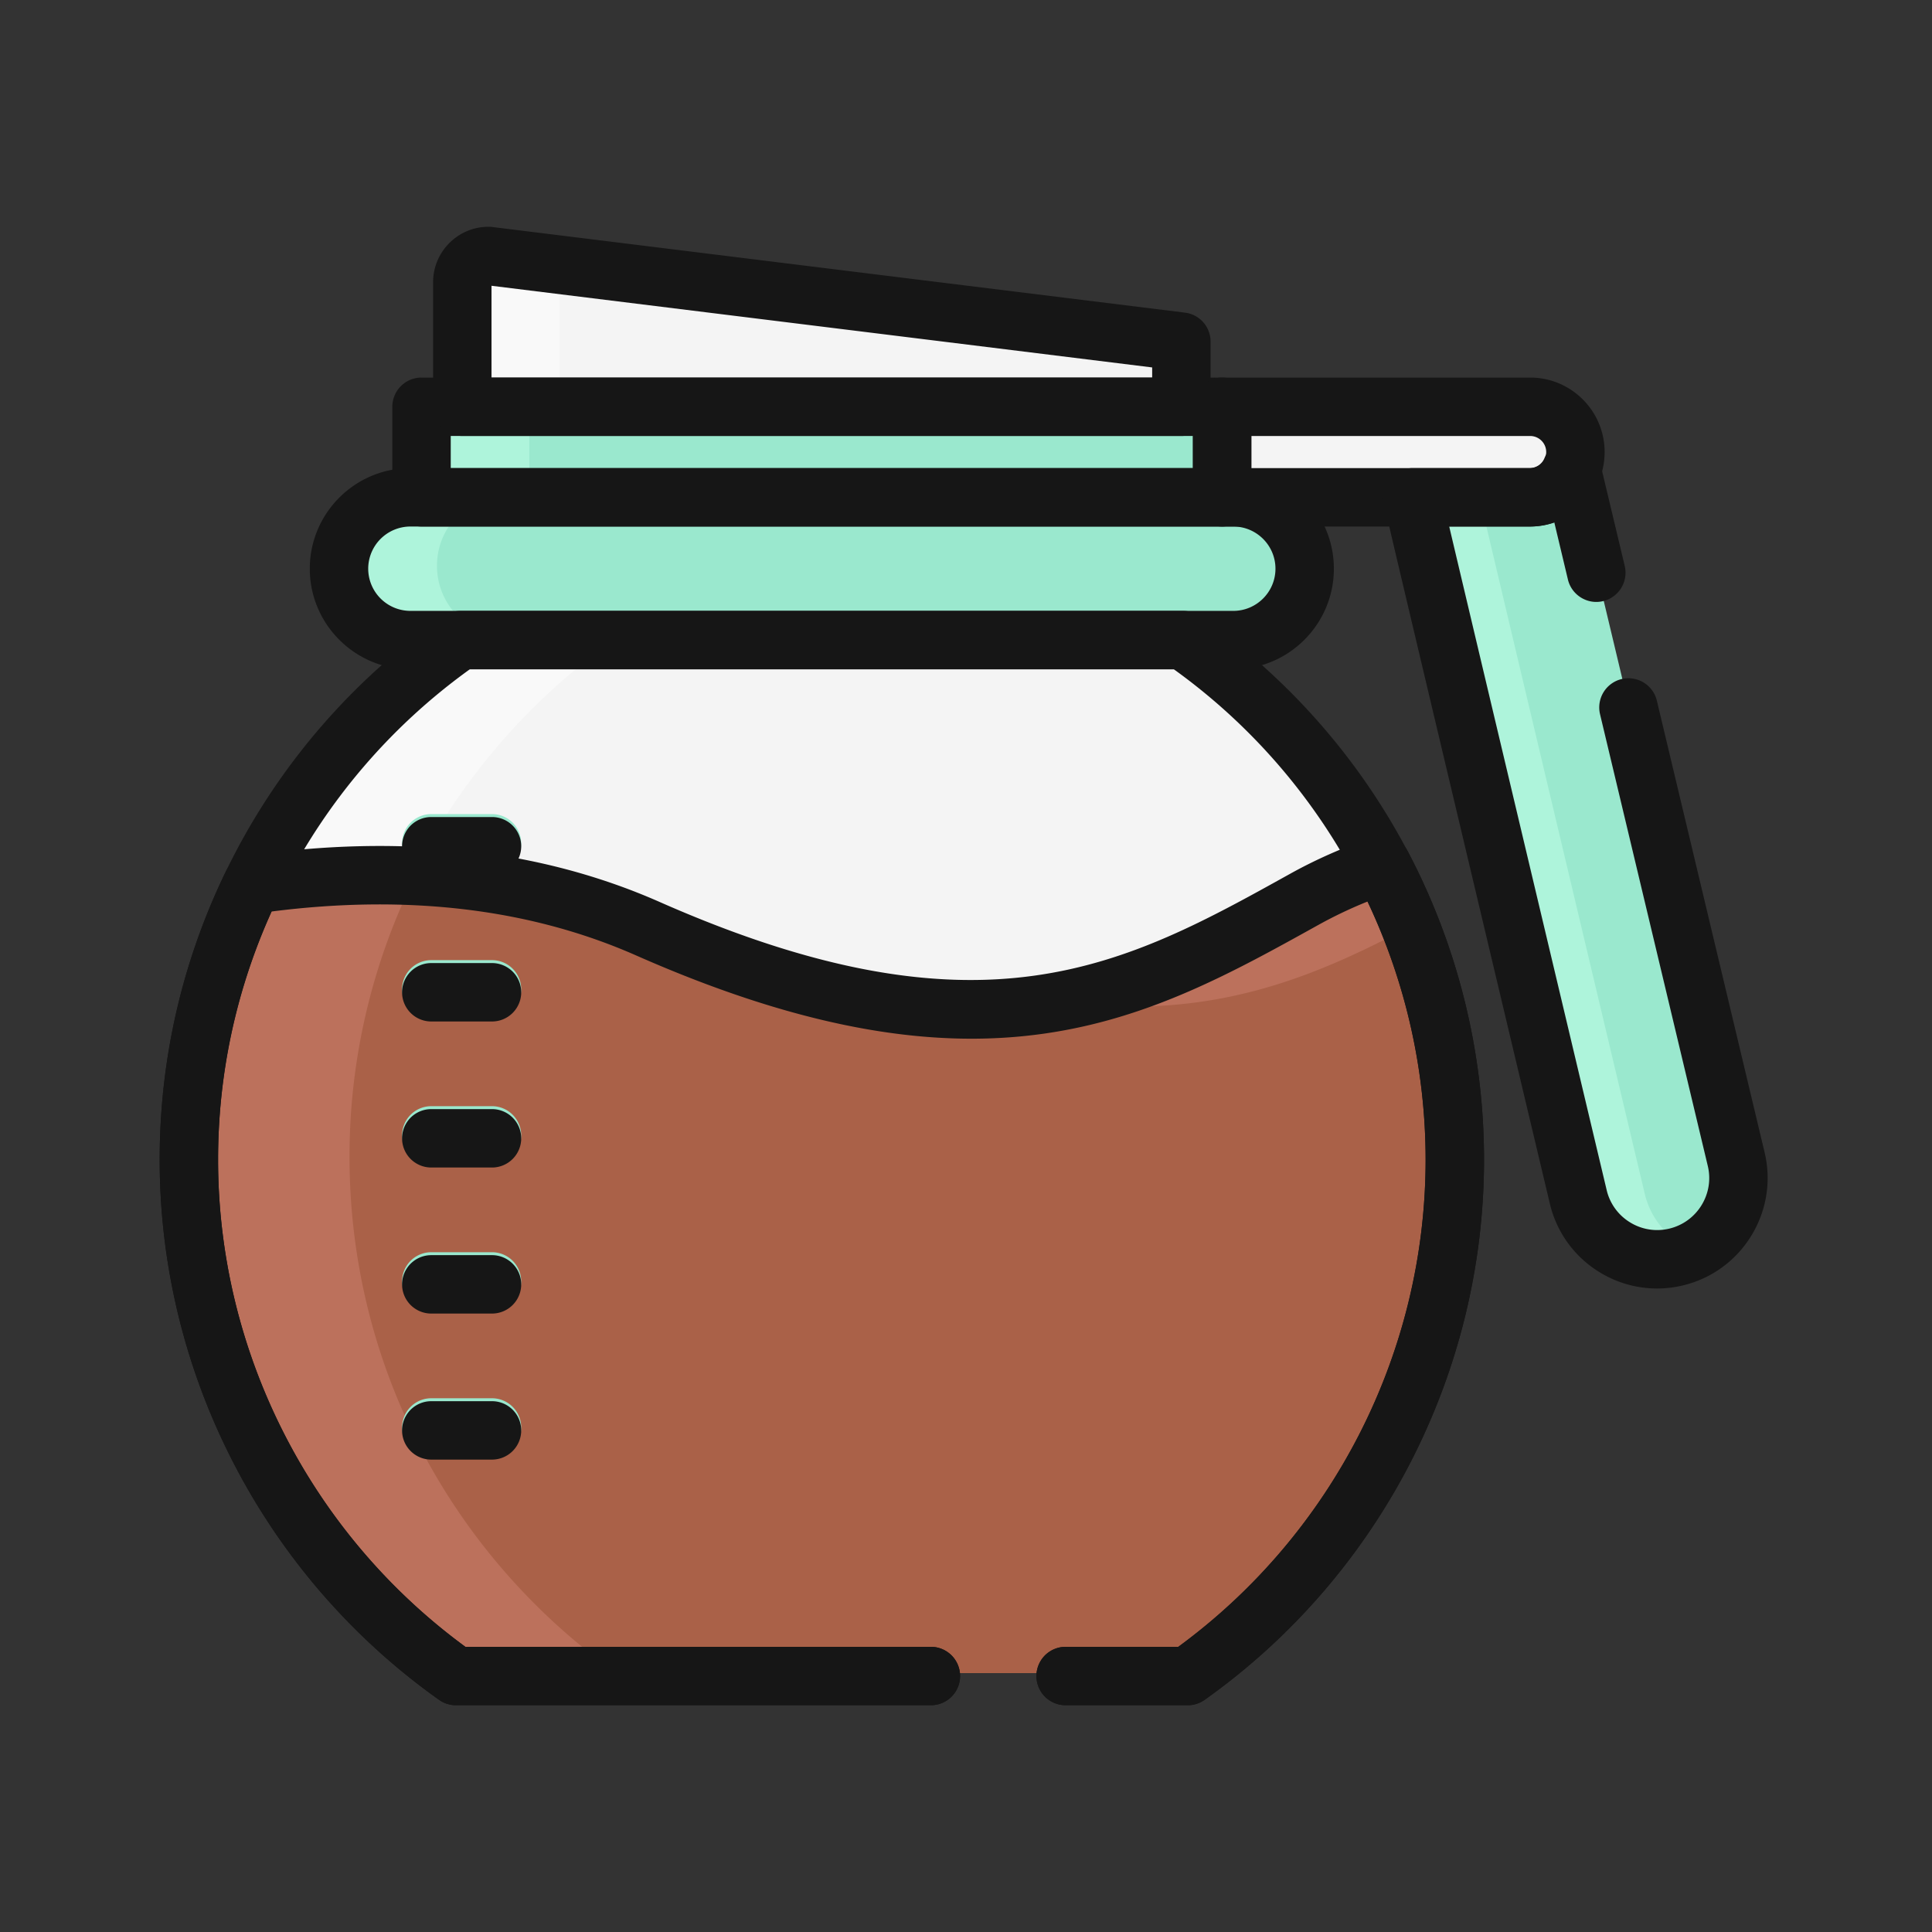 <svg xmlns="http://www.w3.org/2000/svg" viewBox="0 0 300 300" xml:space="preserve">
  <rect x="0" y="0" width="300" height="300" fill="#333333" stroke="none"/>
  <path fill="#F4F4F4" d="M183.721 98.938H71.505C46.017 116.696 29.328 146.2 29.328 179.62c0 33.107 16.385 62.37 41.474 80.178H184.43c25.083-17.808 41.474-47.071 41.474-80.178 0-33.421-16.695-62.924-42.183-80.682z" />
  <path fill="#F9F9F9" d="M53.768 179.62c0-33.42 16.689-62.924 42.177-80.682h-24.44C46.017 116.696 29.328 146.2 29.328 179.62c0 33.107 16.385 62.37 41.474 80.178h24.44c-25.089-17.808-41.474-47.071-41.474-80.178z" />
  <path fill="#AA6148" d="M70.803 259.798H184.43c25.083-17.808 41.474-47.071 41.474-80.178 0-16.531-4.096-32.096-11.309-45.764-4.113 1.42-8.158 3.168-12.006 5.306-26.501 14.725-49.845 27.605-102.002 4.585-20.613-9.097-42.51-9.567-61.473-6.824a97.744 97.744 0 0 0-9.785 42.696c0 33.108 16.385 62.371 41.474 80.179z" />
  <path fill="#BC715C" d="M219.118 143.766a98.565 98.565 0 0 0-4.523-9.911c-4.113 1.42-8.158 3.168-12.006 5.306-12.756 7.088-24.788 13.734-39.646 16.17 23.801 3.532 40.042-2.974 56.175-11.565zM54.273 179.62a97.738 97.738 0 0 1 9.785-42.696c2.283-.331 4.612-.611 6.971-.838-11.043-1.147-21.891-.611-31.916.838a97.744 97.744 0 0 0-9.785 42.696c0 33.107 16.385 62.37 41.474 80.178h24.945c-25.089-17.808-41.474-47.071-41.474-80.178z" />
  <path fill="#9AE8CE" d="M202.589 87.853c0 6.121-4.964 11.084-11.082 11.084H63.728c-6.124 0-11.087-4.963-11.087-11.084 0-6.121 4.963-11.085 11.087-11.085h127.779c6.118.001 11.082 4.964 11.082 11.085z" />
  <path fill="#AEF4DB" d="M67.85 87.853c0-6.121 4.964-11.085 11.087-11.085H63.064c-6.124 0-11.087 4.964-11.087 11.085s4.964 11.084 11.087 11.084h15.874c-6.124.001-11.088-4.963-11.088-11.084z" />
  <path fill="#9AE8CE" d="M65.455 62.709h124.316v14.059H65.455z" />
  <path fill="#F4F4F4" d="M183.443 62.709V52.59L75.861 39.293a4.076 4.076 0 0 0-4.075 4.078V62.71h111.657z" />
  <path fill="#F9F9F9" d="m87.899 40.781-12.038-1.488a4.076 4.076 0 0 0-4.075 4.078V62.71h15.118V43.37c0-.998.401-1.881.995-2.589z" />
  <path fill="#F4F4F4" d="M237.6 62.709H189.771v14.059H237.6a7.027 7.027 0 0 0 7.03-7.029 7.028 7.028 0 0 0-7.03-7.03z" />
  <path fill="#9AE8CE" d="M269.598 179.55 244.039 72.393a.028.028 0 0 0-.006-.016 7.024 7.024 0 0 1-6.511 4.392h-18.207c.056.492 25.757 108.631 25.757 108.631 1.615 6.774 8.415 10.953 15.186 9.338 6.777-1.617 10.955-8.416 9.34-15.188z" />
  <path fill="#AEF4DB" d="M255.404 185.399S229.703 77.26 229.647 76.768h-10.332c.056.492 25.757 108.631 25.757 108.631 1.615 6.774 8.415 10.953 15.186 9.338a12.594 12.594 0 0 0 2.288-.796c-3.451-1.545-6.197-4.576-7.142-8.542z" />
  <path fill="#9AE8CE" d="M80.934 130.948a4.535 4.535 0 0 1-4.535 4.535h-9.431a4.535 4.535 0 0 1 0-9.07h9.431a4.536 4.536 0 0 1 4.535 4.535zM80.934 153.625a4.535 4.535 0 0 1-4.535 4.535h-9.431a4.535 4.535 0 0 1 0-9.07h9.431a4.536 4.536 0 0 1 4.535 4.535zM80.934 176.302a4.535 4.535 0 0 1-4.535 4.535h-9.431a4.535 4.535 0 0 1 0-9.07h9.431a4.536 4.536 0 0 1 4.535 4.535zM80.934 198.979a4.535 4.535 0 0 1-4.535 4.535h-9.431a4.535 4.535 0 0 1 0-9.07h9.431a4.536 4.536 0 0 1 4.535 4.535zM80.934 221.656a4.535 4.535 0 0 1-4.535 4.535h-9.431a4.535 4.535 0 0 1 0-9.07h9.431a4.536 4.536 0 0 1 4.535 4.535z" />
  <g>
    <path fill="#AEF4DB" d="M65.455 62.709h16.742v14.059H65.455z" />
  </g>
  <g>
    <path fill="#161616" d="M184.43 264.788h-18.96a4.535 4.535 0 0 1 0-9.07h17.495c24.077-17.65 38.403-45.818 38.403-75.643 0-30.166-14.587-58.524-39.091-76.146H72.949c-24.502 17.62-39.085 45.978-39.085 76.146 0 29.83 14.327 57.997 38.403 75.643h72.28a4.535 4.535 0 0 1 0 9.07H70.803a4.53 4.53 0 0 1-2.625-.837c-27.165-19.281-43.384-50.638-43.384-83.877 0-33.604 16.494-65.156 44.12-84.404a4.535 4.535 0 0 1 2.592-.813h112.215c.927 0 1.831.284 2.593.813 27.629 19.25 44.126 50.803 44.126 84.404 0 33.234-16.219 64.591-43.384 83.877a4.536 4.536 0 0 1-2.626.837z" />
    <path fill="#161616" d="M191.507 103.928H63.728c-8.613 0-15.623-7.007-15.623-15.62s7.01-15.62 15.623-15.62h127.779c8.61 0 15.617 7.007 15.617 15.62s-7.007 15.62-15.617 15.62zM63.728 81.759a6.557 6.557 0 0 0-6.552 6.549 6.557 6.557 0 0 0 6.552 6.549h127.779c3.608 0 6.546-2.938 6.546-6.549s-2.938-6.549-6.546-6.549H63.728z" />
    <path fill="#161616" d="M189.771 81.759H65.455a4.535 4.535 0 0 1-4.535-4.535v-14.06a4.535 4.535 0 0 1 4.535-4.535h124.316a4.535 4.535 0 0 1 4.535 4.535v14.059a4.535 4.535 0 0 1-4.535 4.536zm-119.78-9.071h115.245v-4.989H69.991v4.989z" />
    <path fill="#161616" d="M183.443 67.699H71.786a4.535 4.535 0 0 1-4.535-4.535V43.825c0-4.749 3.862-8.613 8.61-8.613.186 0 .372.012.555.034l107.583 13.298a4.535 4.535 0 0 1 3.98 4.501v10.119a4.536 4.536 0 0 1-4.536 4.535zm-107.122-9.07h102.587v-1.574L76.321 44.374v14.255z" />
    <path fill="#161616" d="M237.599 81.759h-47.828a4.535 4.535 0 0 1-4.535-4.535v-14.06a4.535 4.535 0 0 1 4.535-4.535h47.828c6.378 0 11.566 5.188 11.566 11.566 0 6.376-5.188 11.564-11.566 11.564zm-43.292-9.071H237.6a2.497 2.497 0 0 0 2.495-2.493A2.498 2.498 0 0 0 237.6 67.7h-43.293v4.988z" />
    <path fill="#161616" d="M257.303 200.077a17.04 17.04 0 0 1-8.947-2.545 17.03 17.03 0 0 1-7.695-10.625c-25.766-108.408-25.81-108.812-25.851-109.17a4.534 4.534 0 0 1 4.506-5.049h18.206a2.49 2.49 0 0 0 2.309-1.563 4.536 4.536 0 0 1 3.744-2.805 4.508 4.508 0 0 1 4.231 1.996c.301.45.517.954.644 1.479l3.836 16.083a4.534 4.534 0 0 1-3.36 5.464c-2.415.588-4.884-.923-5.462-3.359l-2.114-8.87a11.602 11.602 0 0 1-3.827.645h-12.49c4.107 17.409 17.093 72.08 24.452 103.047a8.008 8.008 0 0 0 3.623 4.999 8.013 8.013 0 0 0 6.1.976c4.329-1.033 7.013-5.395 5.979-9.723l-16.733-70.151a4.532 4.532 0 0 1 3.36-5.464c2.427-.577 4.884.923 5.462 3.359l16.733 70.151c2.194 9.193-3.505 18.458-12.7 20.651a17.19 17.19 0 0 1-4.006.474zM80.934 131.403a4.536 4.536 0 0 1-4.535 4.535h-9.431a4.535 4.535 0 0 1 0-9.07h9.431a4.536 4.536 0 0 1 4.535 4.535zM80.934 154.08a4.536 4.536 0 0 1-4.535 4.535h-9.431a4.535 4.535 0 0 1 0-9.07h9.431a4.535 4.535 0 0 1 4.535 4.535z" />
    <path fill="#161616" d="M184.43 264.788h-18.96a4.535 4.535 0 0 1 0-9.07h17.495c24.077-17.65 38.403-45.818 38.403-75.643a93.923 93.923 0 0 0-9.006-40.089 68.044 68.044 0 0 0-7.571 3.595c-26.607 14.78-51.729 28.739-106.035 4.77-16.385-7.228-35.4-9.521-56.583-6.812-5.516 12.168-8.309 25.122-8.309 38.536 0 29.83 14.327 57.997 38.403 75.643h72.28a4.535 4.535 0 0 1 0 9.07H70.803a4.53 4.53 0 0 1-2.625-.837c-27.165-19.281-43.384-50.638-43.384-83.877 0-15.601 3.446-30.63 10.237-44.672a4.542 4.542 0 0 1 3.434-2.513c23.849-3.452 45.363-1.039 63.953 7.163 50.182 22.147 72.327 9.846 97.968-4.401 3.892-2.163 8.173-4.056 12.729-5.629a4.532 4.532 0 0 1 5.489 2.17c7.742 14.669 11.835 31.225 11.835 47.881 0 33.234-16.219 64.591-43.384 83.877a4.524 4.524 0 0 1-2.625.838z" />
    <path fill="#161616" d="M80.934 176.757a4.536 4.536 0 0 1-4.535 4.535h-9.431a4.535 4.535 0 0 1 0-9.07h9.431a4.535 4.535 0 0 1 4.535 4.535zM80.934 199.434a4.536 4.536 0 0 1-4.535 4.535h-9.431a4.535 4.535 0 0 1 0-9.07h9.431a4.535 4.535 0 0 1 4.535 4.535zM80.934 222.111a4.536 4.536 0 0 1-4.535 4.535h-9.431a4.535 4.535 0 0 1 0-9.07h9.431a4.535 4.535 0 0 1 4.535 4.535z" />
  </g>
</svg>